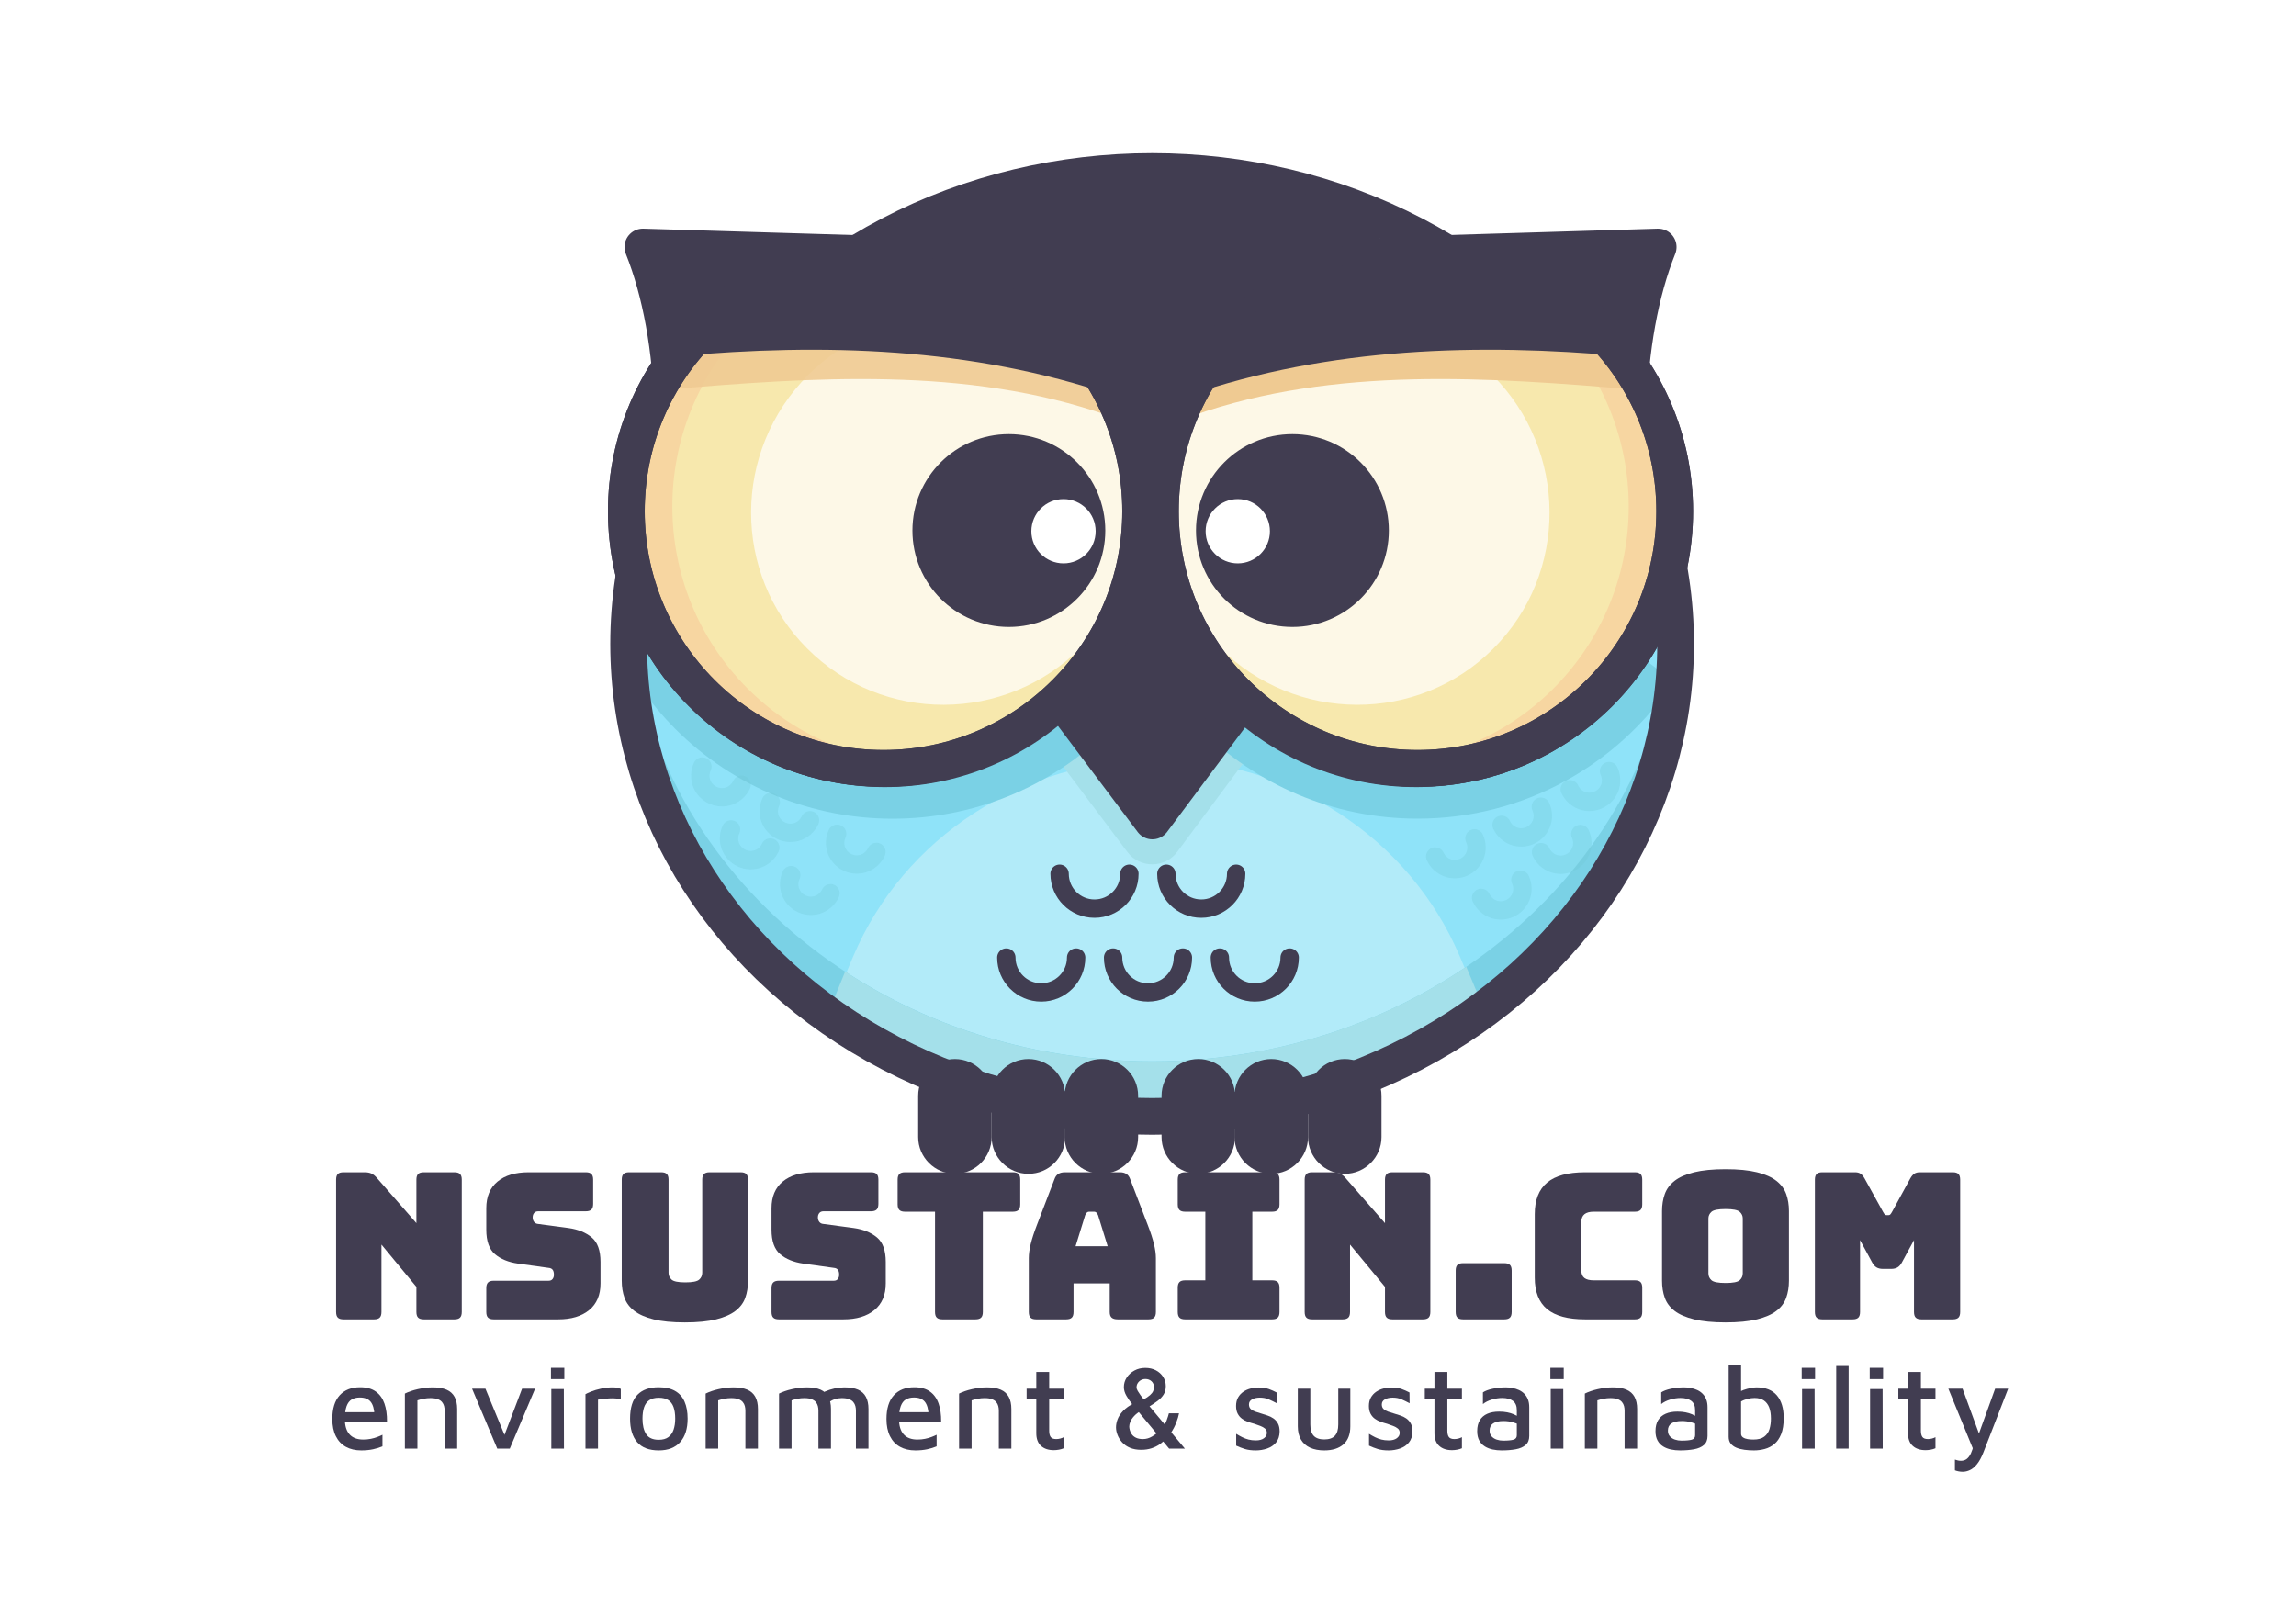 <?xml version="1.0" encoding="utf-8"?>
<svg viewBox="0 0 1000 700" style="enable-background:new 0 0 1000 1000;" xmlns="http://www.w3.org/2000/svg">
  <defs>
    <style type="text/css">
	.st0{opacity:0.7;fill:#FFFFFF;}
	.st1{fill:#413D51;}
	.st2{fill:#8FE3F9;}
	.st3{fill:#B2EBF9;}
	.st4{fill:#A4E0EA;}
	.st5{fill:#7AD1E5;}
	.st6{fill:none;stroke:#413D51;stroke-width:16;stroke-linecap:round;stroke-linejoin:round;stroke-miterlimit:10;}
	.st7{fill:#F7E8AD;}
	.st8{fill:#F7D6A1;}
	.st9{fill:#EFCA92;}
	.st10{fill:#FFFFFF;}
	.st11{opacity:0.89;fill:#EFCA92;}
	.st12{fill:none;stroke:#413D51;stroke-width:8;stroke-linecap:round;stroke-linejoin:round;stroke-miterlimit:10;}
	.st13{opacity:0.31;fill:none;stroke:#72C8D6;stroke-width:8;stroke-linecap:round;stroke-linejoin:round;stroke-miterlimit:10;}
</style>
  </defs>
  <rect class="st0" width="1000" height="700" style="opacity: 1;"/>
  <g transform="matrix(1, 0, 0, 1, 0, -207)">
    <ellipse id="XMLID_2_" class="st2" cx="501.8" cy="487.5" rx="228" ry="205.8"/>
    <ellipse id="XMLID_188_" class="st2" cx="501.8" cy="487.5" rx="228" ry="205.8"/>
    <path id="XMLID_193_" class="st3" d="M507.8,689.3c52.1,0,100.1-15.3,138.5-41l-10.5-24.7c-22-51.9-74.2-85.8-132.1-85.8l0,0 c-57.9,0-110.1,33.9-132.1,85.8l-8.6,20.4C402.3,672.3,452.8,689.3,507.8,689.3z"/>
    <path id="XMLID_189_" class="st4" d="M501.7,470.3l-43.6,64l32.9,43.8c5.4,7.2,16.3,7.2,21.7,0l32.6-43.8L501.7,470.3z"/>
    <path id="XMLID_192_" class="st5" d="M501.8,669.3c-121.5,0-220.7-85.7-227.6-193.8c-0.3,4-0.4,8-0.4,12 c0,113.6,102.1,205.8,228,205.8s228-92.1,228-205.8c0-4-0.1-8-0.4-12C722.5,583.6,623.2,669.3,501.8,669.3z"/>
    <path id="XMLID_76_" class="st4" d="M638.6,628.1c-38.1,25.8-85.5,41.2-136.8,41.2c-50,0-96.2-14.5-133.7-39.1l-5,12.3 c39.4,29.2,89.8,46.8,144.8,46.8c49.7,0,95.7-14.4,133.2-38.8c1.8-1.2,3.5-2.5,5.3-3.8L638.6,628.1z"/>
    <path id="XMLID_186_" class="st5" d="M268.2,488.2c6.4,13.1,15,25.3,25.8,36.2c52.3,52.3,137.2,52.3,189.5,0 c43.8-43.8,50.9-110.3,21.5-161.5"/>
    <path id="XMLID_185_" class="st5" d="M729,503.8c-24,36.1-65,59.8-111.6,59.8c-74,0-134-60-134-134c0-33,11.9-63.2,31.7-86.6"/>
    <ellipse id="XMLID_75_" class="st6" cx="501.8" cy="487.5" rx="228" ry="205.8"/>
    <polygon id="XMLID_74_" class="st1" points="501.7,442.3 458.1,506.3 501.9,564.6 545.4,506.3 &#9;"/>
    <polygon id="XMLID_73_" class="st6" points="501.7,442.3 458.1,506.3 501.9,564.6 545.4,506.3 &#9;"/>
    <path id="XMLID_72_" class="st1" d="M600.7,303.9c-30-14-64.1-21.9-100-21.9s-70,7.9-100,21.9v140.1h200V303.9z"/>
    <g id="XMLID_58_">
      <path id="XMLID_71_" class="st1" d="M613.5,317.9l108.7-3.3c-15.7,39.3-17.8,98.4-4.1,163c-17.4,36.8-54.4,62.9-97.9,64.2l0,0 c-61.8,1.9-113.5-46.7-115.3-108.6l0,0C503,371.4,551.6,319.8,613.5,317.9z"/>
      <path id="XMLID_70_" class="st6" d="M613.5,317.9l108.7-3.3c-15.7,39.3-17.8,98.4-4.1,163c-17.4,36.8-54.4,62.9-97.9,64.2l0,0 c-61.8,1.9-113.5-46.7-115.3-108.6l0,0C503,371.4,551.6,319.8,613.5,317.9z"/>
      <circle id="XMLID_69_" class="st7" cx="617.4" cy="429.7" r="112"/>
      <circle id="XMLID_5_" class="st7" cx="617.4" cy="429.7" r="112"/>
      <path id="XMLID_86_" class="st8" d="M696.6,350.5c-21.5-21.5-49.7-32.4-77.9-32.8c21.2,4.1,41.5,14.3,57.9,30.8 c43.7,43.7,43.7,114.6,0,158.4c-22.2,22.2-51.4,33.1-80.4,32.8c35.3,6.8,73.1-3.5,100.4-30.8C740.3,465.1,740.3,394.2,696.6,350.5 z"/>
      <ellipse id="XMLID_3_" transform="matrix(0.707 -0.707 0.707 0.707 -130.825 543.544)" class="st0" cx="590.7" cy="429.7" rx="84" ry="84.6"/>
      <path id="XMLID_12_" class="st9" d="M711.4,376.6c-3.1-4-9.1-15-12.8-18.7c-44-43.4-114.9-43-158.3,1.1 c-8.6,8.7-15.5,18.5-20.6,29C581.4,366.3,649,371.5,711.4,376.6z"/>
      <circle id="XMLID_68_" class="st6" cx="617.4" cy="429.7" r="112"/>
      <circle id="XMLID_67_" class="st6" cx="617.4" cy="429.7" r="112"/>
      <path id="XMLID_66_" class="st1" d="M706.7,362.1c-3.1-4-6.4-7.9-10.1-11.6c-43.7-43.7-114.6-43.7-158.4,0 c-8.7,8.7-15.6,18.4-20.8,28.8C579.4,358.1,644.3,356.5,706.7,362.1z"/>
      <circle id="XMLID_57_" class="st1" cx="562.9" cy="438.1" r="42"/>
      <circle id="XMLID_56_" class="st10" cx="539.1" cy="438.4" r="14"/>
    </g>
    <g id="XMLID_26_">
      <path id="XMLID_89_" class="st1" d="M388.8,317.9L280,314.6c15.7,39.3,17.8,98.4,4.1,163c17.4,36.8,54.4,62.9,97.9,64.2l0,0 c61.8,1.9,113.5-46.7,115.3-108.6l0,0C499.2,371.4,450.6,319.8,388.8,317.9z"/>
      <path id="XMLID_88_" class="st6" d="M388.8,317.9L280,314.6c15.7,39.3,17.8,98.4,4.1,163c17.4,36.8,54.4,62.9,97.9,64.2l0,0 c61.8,1.9,113.5-46.7,115.3-108.6l0,0C499.2,371.4,450.6,319.8,388.8,317.9z"/>
      <circle id="XMLID_87_" class="st7" cx="384.8" cy="429.7" r="112"/>
      <circle id="XMLID_84_" class="st7" cx="384.8" cy="429.7" r="112"/>
      <path id="XMLID_65_" class="st8" d="M305.6,350.5c21.5-21.5,49.7-32.4,77.9-32.8c-21.2,4.1-41.5,14.3-57.9,30.8 c-43.7,43.7-43.7,114.6,0,158.4c22.2,22.2,51.4,33.1,80.4,32.8c-35.3,6.8-73.1-3.5-100.4-30.8 C261.9,465.1,261.9,394.2,305.6,350.5z"/>
      <ellipse id="XMLID_64_" transform="matrix(0.707 -0.707 0.707 0.707 -183.302 416.852)" class="st0" cx="411.5" cy="429.7" rx="84.6" ry="84"/>
      <path id="XMLID_63_" class="st11" d="M290.9,376.6c3.1-4,9.1-15,12.8-18.7c44-43.4,114.9-43,158.3,1.1c8.6,8.7,15.5,18.5,20.6,29 C420.8,366.3,353.2,371.5,290.9,376.6z"/>
      <circle id="XMLID_62_" class="st6" cx="384.8" cy="429.7" r="112"/>
      <circle id="XMLID_61_" class="st6" cx="384.8" cy="429.7" r="112"/>
      <path id="XMLID_60_" class="st1" d="M295.6,362.1c3.1-4,6.4-7.9,10.1-11.6c43.7-43.7,114.6-43.7,158.4,0 c8.7,8.7,15.6,18.4,20.8,28.8C422.9,358.1,357.9,356.5,295.6,362.1z"/>
      <circle id="XMLID_59_" class="st1" cx="439.4" cy="438.1" r="42"/>
      <circle id="XMLID_37_" class="st10" cx="463.2" cy="438.4" r="14"/>
    </g>
    <path id="XMLID_19_" class="st1" d="M447.9,718.3L447.9,718.3c-8.8,0-16-7.2-16-16v-18c0-8.8,7.2-16,16-16h0c8.8,0,16,7.2,16,16v18 C463.9,711.1,456.8,718.3,447.9,718.3z"/>
    <path id="XMLID_17_" class="st1" d="M415.9,718.3L415.9,718.3c-8.8,0-16-7.2-16-16v-18c0-8.8,7.2-16,16-16h0c8.8,0,16,7.2,16,16v18 C431.9,711.1,424.8,718.3,415.9,718.3z"/>
    <path id="XMLID_16_" class="st1" d="M479.7,718.3L479.7,718.3c-8.8,0-16-7.2-16-16v-18c0-8.8,7.2-16,16-16h0c8.8,0,16,7.2,16,16v18 C495.7,711.1,488.5,718.3,479.7,718.3z"/>
    <path id="XMLID_15_" class="st1" d="M521.9,718.3L521.9,718.3c-8.8,0-16-7.2-16-16v-18c0-8.8,7.2-16,16-16h0c8.8,0,16,7.2,16,16v18 C537.9,711.1,530.7,718.3,521.9,718.3z"/>
    <path id="XMLID_14_" class="st1" d="M553.7,718.3L553.7,718.3c-8.8,0-16-7.2-16-16v-18c0-8.8,7.2-16,16-16h0c8.8,0,16,7.2,16,16v18 C569.7,711.1,562.5,718.3,553.7,718.3z"/>
    <path id="XMLID_13_" class="st1" d="M585.7,718.3L585.7,718.3c-8.8,0-16-7.2-16-16v-18c0-8.8,7.2-16,16-16h0c8.8,0,16,7.2,16,16v18 C601.7,711.1,594.5,718.3,585.7,718.3z"/>
    <path id="XMLID_11_" class="st12" d="M491.9,587.6c0,8.4-6.8,15.2-15.2,15.2c-8.4,0-15.2-6.8-15.2-15.2"/>
    <path id="XMLID_9_" class="st12" d="M538.4,587.6c0,8.4-6.8,15.2-15.2,15.2c-8.4,0-15.2-6.8-15.2-15.2"/>
    <path id="XMLID_10_" class="st13" d="M323,548.8c-2.2,4.7-7.7,6.8-12.5,4.6s-6.8-7.7-4.6-12.5"/>
    <path id="XMLID_1_" class="st13" d="M352.8,564.3c-2.2,4.7-7.7,6.8-12.5,4.6c-4.7-2.2-6.8-7.7-4.6-12.5"/>
    <path id="XMLID_78_" class="st13" d="M335.5,576.2c-2.2,4.7-7.7,6.8-12.5,4.6c-4.7-2.2-6.8-7.7-4.6-12.5"/>
    <path id="XMLID_77_" class="st13" d="M361.7,596.1c-2.2,4.7-7.7,6.8-12.5,4.6c-4.7-2.2-6.8-7.7-4.6-12.5"/>
    <path id="XMLID_79_" class="st13" d="M381.7,578.1c-2.2,4.7-7.7,6.8-12.5,4.6c-4.7-2.2-6.8-7.7-4.6-12.5"/>
    <path id="XMLID_85_" class="st13" d="M683.7,550.8c2.2,4.7,7.7,6.8,12.5,4.6s6.8-7.7,4.6-12.5"/>
    <path id="XMLID_83_" class="st13" d="M654,566.3c2.2,4.7,7.7,6.8,12.5,4.6c4.7-2.2,6.8-7.7,4.6-12.5"/>
    <path id="XMLID_82_" class="st13" d="M671.2,578.2c2.2,4.7,7.7,6.8,12.5,4.6c4.7-2.2,6.8-7.7,4.6-12.5"/>
    <path id="XMLID_81_" class="st13" d="M645.1,598.1c2.2,4.7,7.7,6.8,12.5,4.6c4.7-2.2,6.8-7.7,4.6-12.5"/>
    <path id="XMLID_80_" class="st13" d="M625.1,580.1c2.2,4.7,7.7,6.8,12.5,4.6c4.7-2.2,6.8-7.7,4.6-12.5"/>
    <path id="XMLID_8_" class="st12" d="M468.7,624.1c0,8.4-6.8,15.2-15.2,15.2c-8.4,0-15.2-6.8-15.2-15.2"/>
    <path id="XMLID_7_" class="st12" d="M515.2,624.1c0,8.4-6.8,15.2-15.2,15.2s-15.2-6.8-15.2-15.2"/>
    <path id="XMLID_6_" class="st12" d="M561.7,624.1c0,8.4-6.8,15.2-15.2,15.2c-8.4,0-15.2-6.8-15.2-15.2"/>
  </g>
  <path d="M 162.934 574.709 L 149.584 574.709 Q 147.893 574.709 147.136 573.952 Q 146.38 573.196 146.38 571.505 L 146.38 513.833 Q 146.38 512.142 147.136 511.385 Q 147.893 510.629 149.584 510.629 L 158.84 510.629 Q 160.531 510.629 161.732 511.163 Q 162.934 511.697 164.091 513.032 L 181.357 532.79 L 181.357 513.833 Q 181.357 512.142 182.113 511.385 Q 182.87 510.629 184.561 510.629 L 197.911 510.629 Q 199.602 510.629 200.358 511.385 Q 201.115 512.142 201.115 513.833 L 201.115 571.505 Q 201.115 573.196 200.358 573.952 Q 199.602 574.709 197.911 574.709 L 184.561 574.709 Q 182.87 574.709 182.113 573.952 Q 181.357 573.196 181.357 571.505 L 181.357 560.558 L 166.138 542.135 L 166.138 571.505 Q 166.138 573.196 165.381 573.952 Q 164.625 574.709 162.934 574.709 Z" style="fill: rgb(65, 61, 81); white-space: pre;"/>
  <path d="M 243.122 574.709 L 214.998 574.709 Q 213.307 574.709 212.55 573.952 Q 211.794 573.196 211.794 571.505 L 211.794 561.092 Q 211.794 559.401 212.55 558.644 Q 213.307 557.888 214.998 557.888 L 238.939 557.888 Q 240.096 557.888 240.674 557.131 Q 241.253 556.375 241.253 555.307 Q 241.253 553.794 240.674 553.082 Q 240.096 552.37 238.939 552.281 L 225.589 550.412 Q 219.359 549.522 215.576 546.318 Q 211.794 543.114 211.794 535.638 L 211.794 526.293 Q 211.794 518.728 216.689 514.678 Q 221.584 510.629 230.217 510.629 L 255.137 510.629 Q 256.828 510.629 257.584 511.385 Q 258.341 512.142 258.341 513.833 L 258.341 524.424 Q 258.341 526.115 257.584 526.871 Q 256.828 527.628 255.137 527.628 L 234.4 527.628 Q 233.243 527.628 232.62 528.384 Q 231.997 529.141 231.997 530.298 Q 231.997 531.455 232.62 532.256 Q 233.243 533.057 234.4 533.146 L 247.661 534.926 Q 253.891 535.816 257.718 539.02 Q 261.545 542.224 261.545 549.7 L 261.545 559.045 Q 261.545 566.61 256.605 570.659 Q 251.666 574.709 243.122 574.709 Z" style="fill: rgb(65, 61, 81); white-space: pre;"/>
  <path d="M 325.796 557.888 Q 325.796 561.982 324.595 565.319 Q 323.393 568.657 320.323 571.015 Q 317.252 573.374 311.912 574.709 Q 306.572 576.044 298.295 576.044 Q 290.018 576.044 284.678 574.709 Q 279.338 573.374 276.268 571.015 Q 273.197 568.657 271.996 565.319 Q 270.794 561.982 270.794 557.888 L 270.794 513.833 Q 270.794 512.142 271.551 511.385 Q 272.307 510.629 273.998 510.629 L 287.971 510.629 Q 289.662 510.629 290.419 511.385 Q 291.175 512.142 291.175 513.833 L 291.175 554.417 Q 291.175 556.197 292.51 557.398 Q 293.845 558.6 298.473 558.6 Q 303.19 558.6 304.525 557.398 Q 305.86 556.197 305.86 554.417 L 305.86 513.833 Q 305.86 512.142 306.617 511.385 Q 307.373 510.629 309.064 510.629 L 322.592 510.629 Q 324.283 510.629 325.04 511.385 Q 325.796 512.142 325.796 513.833 Z" style="fill: rgb(65, 61, 81); white-space: pre;"/>
  <path d="M 367.356 574.709 L 339.232 574.709 Q 337.541 574.709 336.785 573.952 Q 336.028 573.196 336.028 571.505 L 336.028 561.092 Q 336.028 559.401 336.785 558.644 Q 337.541 557.888 339.232 557.888 L 363.173 557.888 Q 364.33 557.888 364.909 557.131 Q 365.487 556.375 365.487 555.307 Q 365.487 553.794 364.909 553.082 Q 364.33 552.37 363.173 552.281 L 349.823 550.412 Q 343.593 549.522 339.811 546.318 Q 336.028 543.114 336.028 535.638 L 336.028 526.293 Q 336.028 518.728 340.923 514.678 Q 345.818 510.629 354.451 510.629 L 379.371 510.629 Q 381.062 510.629 381.819 511.385 Q 382.575 512.142 382.575 513.833 L 382.575 524.424 Q 382.575 526.115 381.819 526.871 Q 381.062 527.628 379.371 527.628 L 358.634 527.628 Q 357.477 527.628 356.854 528.384 Q 356.231 529.141 356.231 530.298 Q 356.231 531.455 356.854 532.256 Q 357.477 533.057 358.634 533.146 L 371.895 534.926 Q 378.125 535.816 381.952 539.02 Q 385.779 542.224 385.779 549.7 L 385.779 559.045 Q 385.779 566.61 380.84 570.659 Q 375.9 574.709 367.356 574.709 Z" style="fill: rgb(65, 61, 81); white-space: pre;"/>
  <path d="M 424.859 574.709 L 410.441 574.709 Q 408.75 574.709 407.993 573.952 Q 407.237 573.196 407.237 571.505 L 407.237 527.806 L 394.154 527.806 Q 392.463 527.806 391.706 527.049 Q 390.95 526.293 390.95 524.602 L 390.95 513.833 Q 390.95 512.142 391.706 511.385 Q 392.463 510.629 394.154 510.629 L 441.146 510.629 Q 442.837 510.629 443.593 511.385 Q 444.35 512.142 444.35 513.833 L 444.35 524.602 Q 444.35 526.293 443.593 527.049 Q 442.837 527.806 441.146 527.806 L 428.063 527.806 L 428.063 571.505 Q 428.063 573.196 427.306 573.952 Q 426.55 574.709 424.859 574.709 Z" style="fill: rgb(65, 61, 81); white-space: pre;"/>
  <path d="M 472.64 529.319 L 468.457 542.847 L 482.43 542.847 L 478.247 529.319 Q 477.891 528.518 477.491 528.162 Q 477.09 527.806 476.556 527.806 L 474.331 527.806 Q 473.797 527.806 473.397 528.162 Q 472.996 528.518 472.64 529.319 Z M 467.567 571.505 Q 467.567 573.196 466.811 573.952 Q 466.054 574.709 464.363 574.709 L 451.28 574.709 Q 449.589 574.709 448.833 573.952 Q 448.076 573.196 448.076 571.505 L 448.076 548.009 Q 448.076 545.339 448.922 541.868 Q 449.767 538.397 451.547 533.769 L 459.29 513.566 Q 459.824 512.053 460.937 511.341 Q 462.049 510.629 463.829 510.629 L 487.77 510.629 Q 489.461 510.629 490.574 511.341 Q 491.686 512.053 492.22 513.566 L 499.963 533.769 Q 501.743 538.397 502.589 541.868 Q 503.434 545.339 503.434 548.009 L 503.434 571.505 Q 503.434 573.196 502.678 573.952 Q 501.921 574.709 500.23 574.709 L 486.791 574.709 Q 485.011 574.709 484.166 573.952 Q 483.32 573.196 483.32 571.505 L 483.32 559.045 L 467.567 559.045 Z" style="fill: rgb(65, 61, 81); white-space: pre;"/>
  <path d="M 516.16 574.709 Q 514.469 574.709 513.713 573.952 Q 512.956 573.196 512.956 571.505 L 512.956 560.914 Q 512.956 559.223 513.713 558.466 Q 514.469 557.71 516.16 557.71 L 524.971 557.71 L 524.971 527.806 L 516.16 527.806 Q 514.469 527.806 513.713 527.049 Q 512.956 526.293 512.956 524.602 L 512.956 513.833 Q 512.956 512.142 513.713 511.385 Q 514.469 510.629 516.16 510.629 L 554.074 510.629 Q 555.765 510.629 556.522 511.385 Q 557.278 512.142 557.278 513.833 L 557.278 524.602 Q 557.278 526.293 556.522 527.049 Q 555.765 527.806 554.074 527.806 L 545.441 527.806 L 545.441 557.71 L 554.074 557.71 Q 555.765 557.71 556.522 558.466 Q 557.278 559.223 557.278 560.914 L 557.278 571.505 Q 557.278 573.196 556.522 573.952 Q 555.765 574.709 554.074 574.709 Z" style="fill: rgb(65, 61, 81); white-space: pre;"/>
  <path d="M 584.793 574.709 L 571.443 574.709 Q 569.752 574.709 568.996 573.952 Q 568.239 573.196 568.239 571.505 L 568.239 513.833 Q 568.239 512.142 568.996 511.385 Q 569.752 510.629 571.443 510.629 L 580.699 510.629 Q 582.39 510.629 583.592 511.163 Q 584.793 511.697 585.95 513.032 L 603.216 532.79 L 603.216 513.833 Q 603.216 512.142 603.973 511.385 Q 604.729 510.629 606.42 510.629 L 619.77 510.629 Q 621.461 510.629 622.218 511.385 Q 622.974 512.142 622.974 513.833 L 622.974 571.505 Q 622.974 573.196 622.218 573.952 Q 621.461 574.709 619.77 574.709 L 606.42 574.709 Q 604.729 574.709 603.973 573.952 Q 603.216 573.196 603.216 571.505 L 603.216 560.558 L 587.997 542.135 L 587.997 571.505 Q 587.997 573.196 587.241 573.952 Q 586.484 574.709 584.793 574.709 Z" style="fill: rgb(65, 61, 81); white-space: pre;"/>
  <path d="M 655.191 574.709 L 637.213 574.709 Q 635.522 574.709 634.766 573.952 Q 634.009 573.196 634.009 571.505 L 634.009 553.438 Q 634.009 551.747 634.766 550.99 Q 635.522 550.234 637.213 550.234 L 655.191 550.234 Q 656.882 550.234 657.639 550.99 Q 658.395 551.747 658.395 553.438 L 658.395 571.505 Q 658.395 573.196 657.639 573.952 Q 656.882 574.709 655.191 574.709 Z" style="fill: rgb(65, 61, 81); white-space: pre;"/>
  <path d="M 712.058 574.709 L 690.342 574.709 Q 679.217 574.709 673.832 570.259 Q 668.448 565.809 668.448 556.553 L 668.448 528.874 Q 668.448 519.618 673.832 515.123 Q 679.217 510.629 690.342 510.629 L 712.058 510.629 Q 713.749 510.629 714.505 511.385 Q 715.262 512.142 715.262 513.833 L 715.262 524.602 Q 715.262 526.293 714.505 527.049 Q 713.749 527.806 712.058 527.806 L 694.169 527.806 Q 691.41 527.806 690.075 528.918 Q 688.74 530.031 688.74 532.256 L 688.74 553.438 Q 688.74 555.663 690.075 556.686 Q 691.41 557.71 694.169 557.71 L 712.058 557.71 Q 713.749 557.71 714.505 558.466 Q 715.262 559.223 715.262 560.914 L 715.262 571.505 Q 715.262 573.196 714.505 573.952 Q 713.749 574.709 712.058 574.709 Z" style="fill: rgb(65, 61, 81); white-space: pre;"/>
  <path d="M 779.154 557.888 Q 779.154 561.982 777.953 565.319 Q 776.751 568.657 773.681 571.015 Q 770.61 573.374 765.226 574.709 Q 759.841 576.044 751.564 576.044 Q 743.287 576.044 737.858 574.709 Q 732.429 573.374 729.359 571.015 Q 726.288 568.657 725.087 565.319 Q 723.885 561.982 723.885 557.888 L 723.885 527.539 Q 723.885 523.445 725.087 520.107 Q 726.288 516.77 729.359 514.367 Q 732.429 511.964 737.858 510.629 Q 743.287 509.294 751.564 509.294 Q 759.841 509.294 765.226 510.629 Q 770.61 511.964 773.681 514.367 Q 776.751 516.77 777.953 520.107 Q 779.154 523.445 779.154 527.539 Z M 744.088 554.684 Q 744.088 556.464 745.423 557.665 Q 746.758 558.867 751.564 558.867 Q 756.37 558.867 757.705 557.665 Q 759.04 556.464 759.04 554.684 L 759.04 530.743 Q 759.04 529.052 757.705 527.85 Q 756.37 526.649 751.564 526.649 Q 746.758 526.649 745.423 527.85 Q 744.088 529.052 744.088 530.743 Z" style="fill: rgb(65, 61, 81); white-space: pre;"/>
  <path d="M 806.923 574.709 L 793.662 574.709 Q 791.971 574.709 791.215 573.952 Q 790.458 573.196 790.458 571.505 L 790.458 513.833 Q 790.458 512.142 791.215 511.385 Q 791.971 510.629 793.662 510.629 L 807.991 510.629 Q 809.415 510.629 810.35 511.252 Q 811.284 511.875 812.085 513.299 L 820.095 527.806 Q 820.54 528.607 820.852 528.963 Q 821.163 529.319 821.697 529.319 L 822.498 529.319 Q 823.032 529.319 823.344 528.963 Q 823.655 528.607 824.1 527.806 L 832.021 513.299 Q 832.822 511.875 833.757 511.252 Q 834.691 510.629 836.115 510.629 L 850.533 510.629 Q 852.224 510.629 852.981 511.385 Q 853.737 512.142 853.737 513.833 L 853.737 571.505 Q 853.737 573.196 852.981 573.952 Q 852.224 574.709 850.533 574.709 L 836.827 574.709 Q 835.136 574.709 834.38 573.952 Q 833.623 573.196 833.623 571.505 L 833.623 540.177 L 828.372 549.878 Q 827.571 551.391 826.459 552.058 Q 825.346 552.726 823.655 552.726 L 820.095 552.726 Q 818.404 552.726 817.292 552.058 Q 816.179 551.391 815.378 549.878 L 810.127 540.177 L 810.127 571.505 Q 810.127 573.196 809.371 573.952 Q 808.614 574.709 806.923 574.709 Z" style="fill: rgb(65, 61, 81); white-space: pre;"/>
  <path d="M 157.319 631.788 Q 153.471 631.788 150.637 630.228 Q 147.803 628.668 146.269 625.6 Q 144.735 622.532 144.735 618.112 Q 144.735 611.3 147.933 607.79 Q 151.131 604.28 156.851 604.28 Q 161.063 604.28 163.663 606.152 Q 166.263 608.024 167.433 611.378 Q 168.603 614.732 168.551 619.204 L 148.011 619.204 L 147.855 615.148 L 164.391 615.148 L 163.091 616.448 Q 162.935 612.444 161.427 610.598 Q 159.919 608.752 156.695 608.752 Q 154.615 608.752 153.159 609.61 Q 151.703 610.468 150.949 612.522 Q 150.195 614.576 150.195 618.164 Q 150.195 622.532 152.223 624.794 Q 154.251 627.056 158.203 627.056 Q 159.971 627.056 161.505 626.744 Q 163.039 626.432 164.339 625.938 Q 165.639 625.444 166.575 624.976 L 166.575 630.02 Q 164.755 630.8 162.467 631.294 Q 160.179 631.788 157.319 631.788 Z" style="fill: rgb(65, 61, 81); white-space: pre;"/>
  <path d="M 176.337 607.036 Q 177.481 606.464 178.911 605.97 Q 180.341 605.476 181.953 605.112 Q 183.565 604.748 185.229 604.54 Q 186.893 604.332 188.453 604.332 Q 192.145 604.332 194.485 605.346 Q 196.825 606.36 197.969 608.466 Q 199.113 610.572 199.113 613.744 L 199.113 631.008 L 193.653 631.008 L 193.653 614.472 Q 193.653 613.484 193.419 612.522 Q 193.185 611.56 192.535 610.754 Q 191.885 609.948 190.663 609.48 Q 189.441 609.012 187.465 609.012 Q 186.061 609.012 184.579 609.272 Q 183.097 609.532 181.797 610 L 181.797 631.008 L 176.337 631.008 Z" style="fill: rgb(65, 61, 81); white-space: pre;"/>
  <path d="M 216.573 631.008 L 205.601 604.904 L 211.425 604.904 L 220.369 626.588 L 219.069 626.744 L 227.389 604.904 L 233.057 604.904 L 222.033 631.008 Z" style="fill: rgb(65, 61, 81); white-space: pre;"/>
  <path d="M 240.118 631.008 L 240.118 605.06 L 245.578 605.06 L 245.63 631.008 Z M 239.962 600.744 L 239.962 595.804 L 245.786 595.804 L 245.786 600.744 Z" style="fill: rgb(65, 61, 81); white-space: pre;"/>
  <path d="M 254.993 631.008 L 254.993 607.296 Q 255.669 606.88 257.489 606.152 Q 259.309 605.424 261.805 604.878 Q 264.301 604.332 266.849 604.332 Q 268.149 604.332 268.981 604.54 Q 269.813 604.748 270.385 605.008 L 270.385 609.376 Q 269.189 609.22 267.889 609.142 Q 266.589 609.064 265.289 609.142 Q 263.989 609.22 262.741 609.376 Q 261.493 609.532 260.453 609.688 L 260.453 631.008 Z" style="fill: rgb(65, 61, 81); white-space: pre;"/>
  <path d="M 286.955 631.788 Q 280.611 631.788 277.517 628.2 Q 274.423 624.612 274.423 617.956 Q 274.423 610.884 277.621 607.582 Q 280.819 604.28 286.851 604.28 Q 291.167 604.28 293.975 605.866 Q 296.783 607.452 298.135 610.52 Q 299.487 613.588 299.487 617.956 Q 299.487 624.56 296.237 628.174 Q 292.987 631.788 286.955 631.788 Z M 286.903 627.16 Q 289.555 627.16 291.115 625.99 Q 292.675 624.82 293.377 622.74 Q 294.079 620.66 294.079 617.956 Q 294.079 614.94 293.351 612.912 Q 292.623 610.884 291.063 609.87 Q 289.503 608.856 286.903 608.856 Q 284.303 608.856 282.743 609.948 Q 281.183 611.04 280.507 613.068 Q 279.831 615.096 279.831 617.956 Q 279.831 622.272 281.443 624.716 Q 283.055 627.16 286.903 627.16 Z" style="fill: rgb(65, 61, 81); white-space: pre;"/>
  <path d="M 307.337 607.036 Q 308.481 606.464 309.911 605.97 Q 311.341 605.476 312.953 605.112 Q 314.565 604.748 316.229 604.54 Q 317.893 604.332 319.453 604.332 Q 323.145 604.332 325.485 605.346 Q 327.825 606.36 328.969 608.466 Q 330.113 610.572 330.113 613.744 L 330.113 631.008 L 324.653 631.008 L 324.653 614.472 Q 324.653 613.484 324.419 612.522 Q 324.185 611.56 323.535 610.754 Q 322.885 609.948 321.663 609.48 Q 320.441 609.012 318.465 609.012 Q 317.061 609.012 315.579 609.272 Q 314.097 609.532 312.797 610 L 312.797 631.008 L 307.337 631.008 Z" style="fill: rgb(65, 61, 81); white-space: pre;"/>
  <path d="M 361.926 613.744 L 361.926 631.008 L 356.466 631.008 L 356.466 614.472 Q 356.466 613.484 356.232 612.522 Q 355.998 611.56 355.348 610.754 Q 354.698 609.948 353.476 609.48 Q 352.254 609.012 350.278 609.012 Q 348.874 609.012 347.47 609.272 Q 346.066 609.532 344.766 610 L 344.766 631.008 L 339.306 631.008 L 339.306 607.036 Q 340.45 606.464 341.88 605.97 Q 343.31 605.476 344.922 605.112 Q 346.534 604.748 348.198 604.54 Q 349.862 604.332 351.422 604.332 Q 355.114 604.332 357.402 605.346 Q 359.69 606.36 360.808 608.466 Q 361.926 610.572 361.926 613.744 Z M 355.686 608.388 Q 357.35 607.036 359.352 606.152 Q 361.354 605.268 363.512 604.8 Q 365.67 604.332 367.75 604.332 Q 371.442 604.332 373.73 605.346 Q 376.018 606.36 377.136 608.466 Q 378.254 610.572 378.254 613.744 L 378.254 631.008 L 372.794 631.008 L 372.794 614.472 Q 372.794 613.484 372.56 612.522 Q 372.326 611.56 371.676 610.754 Q 371.026 609.948 369.804 609.48 Q 368.582 609.012 366.606 609.012 Q 365.202 609.012 363.798 609.428 Q 362.394 609.844 361.094 610.728 Z" style="fill: rgb(65, 61, 81); white-space: pre;"/>
  <path d="M 398.678 631.788 Q 394.83 631.788 391.996 630.228 Q 389.162 628.668 387.628 625.6 Q 386.094 622.532 386.094 618.112 Q 386.094 611.3 389.292 607.79 Q 392.49 604.28 398.21 604.28 Q 402.422 604.28 405.022 606.152 Q 407.622 608.024 408.792 611.378 Q 409.962 614.732 409.91 619.204 L 389.37 619.204 L 389.214 615.148 L 405.75 615.148 L 404.45 616.448 Q 404.294 612.444 402.786 610.598 Q 401.278 608.752 398.054 608.752 Q 395.974 608.752 394.518 609.61 Q 393.062 610.468 392.308 612.522 Q 391.554 614.576 391.554 618.164 Q 391.554 622.532 393.582 624.794 Q 395.61 627.056 399.562 627.056 Q 401.33 627.056 402.864 626.744 Q 404.398 626.432 405.698 625.938 Q 406.998 625.444 407.934 624.976 L 407.934 630.02 Q 406.114 630.8 403.826 631.294 Q 401.538 631.788 398.678 631.788 Z" style="fill: rgb(65, 61, 81); white-space: pre;"/>
  <path d="M 417.712 607.036 Q 418.856 606.464 420.286 605.97 Q 421.716 605.476 423.328 605.112 Q 424.94 604.748 426.604 604.54 Q 428.268 604.332 429.828 604.332 Q 433.52 604.332 435.86 605.346 Q 438.2 606.36 439.344 608.466 Q 440.488 610.572 440.488 613.744 L 440.488 631.008 L 435.028 631.008 L 435.028 614.472 Q 435.028 613.484 434.794 612.522 Q 434.56 611.56 433.91 610.754 Q 433.26 609.948 432.038 609.48 Q 430.816 609.012 428.84 609.012 Q 427.436 609.012 425.954 609.272 Q 424.472 609.532 423.172 610 L 423.172 631.008 L 417.712 631.008 Z" style="fill: rgb(65, 61, 81); white-space: pre;"/>
  <path d="M 458.989 631.684 Q 455.453 631.684 453.399 629.812 Q 451.345 627.94 451.345 624.3 L 451.345 609.428 L 447.133 609.428 L 447.133 604.904 L 451.345 604.904 L 451.345 597.624 L 456.961 597.624 L 456.961 604.904 L 463.305 604.904 L 463.305 609.428 L 456.961 609.428 L 456.961 623.208 Q 456.961 625.028 457.611 625.938 Q 458.261 626.848 460.029 626.848 Q 460.913 626.848 461.797 626.614 Q 462.681 626.38 463.305 626.016 L 463.305 630.852 Q 462.369 631.268 461.199 631.476 Q 460.029 631.684 458.989 631.684 Z" style="fill: rgb(65, 61, 81); white-space: pre;"/>
  <path d="M 509.203 631.008 L 492.875 611.352 Q 491.731 609.948 490.613 608.024 Q 489.495 606.1 489.495 604.228 Q 489.495 601.94 490.743 600.042 Q 491.991 598.144 494.097 597 Q 496.203 595.856 498.803 595.856 Q 501.403 595.856 503.405 596.896 Q 505.407 597.936 506.577 599.756 Q 507.747 601.576 507.747 603.812 Q 507.747 605.944 506.785 607.478 Q 505.823 609.012 504.107 610.286 Q 502.391 611.56 500.051 612.964 L 497.763 609.792 Q 499.843 608.648 500.883 607.712 Q 501.923 606.776 502.261 605.918 Q 502.599 605.06 502.599 604.228 Q 502.599 602.668 501.533 601.68 Q 500.467 600.692 498.855 600.692 Q 497.243 600.692 496.125 601.758 Q 495.007 602.824 495.007 604.332 Q 495.007 605.008 495.553 605.944 Q 496.099 606.88 496.801 607.842 Q 497.503 608.804 498.127 609.532 L 516.067 631.008 Z M 497.035 631.528 Q 494.227 631.528 492.147 630.644 Q 490.067 629.76 488.741 628.278 Q 487.415 626.796 486.739 625.08 Q 486.063 623.364 486.063 621.752 Q 486.063 620.036 486.765 618.19 Q 487.467 616.344 489.209 614.524 Q 490.951 612.704 494.019 611.144 L 497.451 614.212 Q 495.215 615.46 493.993 616.786 Q 492.771 618.112 492.303 619.282 Q 491.835 620.452 491.835 621.388 Q 491.835 622.012 492.069 622.922 Q 492.303 623.832 492.927 624.742 Q 493.551 625.652 494.747 626.25 Q 495.943 626.848 497.815 626.848 Q 499.895 626.848 501.767 625.73 Q 503.639 624.612 504.783 623.364 L 507.695 626.848 Q 506.551 628.096 505.017 629.162 Q 503.483 630.228 501.481 630.878 Q 499.479 631.528 497.035 631.528 Z M 507.019 620.92 Q 507.643 619.932 508.059 618.866 Q 508.475 617.8 508.735 616.916 Q 508.995 616.032 509.099 615.616 L 513.519 615.616 Q 513.207 617.384 512.297 619.698 Q 511.387 622.012 510.035 624.144 Z" style="fill: rgb(65, 61, 81); white-space: pre;"/>
  <path d="M 546.986 631.788 Q 544.178 631.788 542.228 631.19 Q 540.278 630.592 538.406 629.708 L 538.406 624.56 Q 539.758 625.392 541.058 626.042 Q 542.358 626.692 543.788 627.056 Q 545.218 627.42 546.986 627.42 Q 549.222 627.42 550.496 626.484 Q 551.77 625.548 551.77 624.144 Q 551.77 622.948 550.964 622.272 Q 550.158 621.596 548.91 621.128 Q 547.662 620.66 546.31 620.192 Q 544.906 619.828 543.502 619.334 Q 542.098 618.84 540.928 617.982 Q 539.758 617.124 539.056 615.772 Q 538.354 614.42 538.354 612.444 Q 538.354 610.26 539.238 608.726 Q 540.122 607.192 541.552 606.23 Q 542.982 605.268 544.724 604.826 Q 546.466 604.384 548.13 604.384 Q 550.886 604.436 552.628 605.06 Q 554.37 605.684 556.034 606.568 L 556.086 611.248 Q 554.214 610.26 552.55 609.532 Q 550.886 608.804 548.702 608.804 Q 546.674 608.804 545.322 609.558 Q 543.97 610.312 543.97 611.768 Q 543.97 613.016 544.724 613.744 Q 545.478 614.472 546.7 614.888 Q 547.922 615.304 549.326 615.72 Q 550.626 616.136 552.03 616.578 Q 553.434 617.02 554.63 617.852 Q 555.826 618.684 556.58 620.036 Q 557.334 621.388 557.334 623.572 Q 557.282 626.484 555.8 628.304 Q 554.318 630.124 551.926 630.956 Q 549.534 631.788 546.986 631.788 Z" style="fill: rgb(65, 61, 81); white-space: pre;"/>
  <path d="M 576.787 631.788 Q 573.199 631.788 570.625 630.618 Q 568.051 629.448 566.647 627.108 Q 565.243 624.768 565.243 621.284 L 565.243 604.904 L 570.703 604.904 L 570.703 620.504 Q 570.703 623.832 572.185 625.418 Q 573.667 627.004 576.787 627.004 Q 579.907 627.004 581.389 625.418 Q 582.871 623.832 582.871 620.504 L 582.871 604.904 L 588.123 604.904 L 588.123 621.284 Q 588.123 626.484 585.133 629.136 Q 582.143 631.788 576.787 631.788 Z" style="fill: rgb(65, 61, 81); white-space: pre;"/>
  <path d="M 604.846 631.788 Q 602.038 631.788 600.088 631.19 Q 598.138 630.592 596.266 629.708 L 596.266 624.56 Q 597.618 625.392 598.918 626.042 Q 600.218 626.692 601.648 627.056 Q 603.078 627.42 604.846 627.42 Q 607.082 627.42 608.356 626.484 Q 609.63 625.548 609.63 624.144 Q 609.63 622.948 608.824 622.272 Q 608.018 621.596 606.77 621.128 Q 605.522 620.66 604.17 620.192 Q 602.766 619.828 601.362 619.334 Q 599.958 618.84 598.788 617.982 Q 597.618 617.124 596.916 615.772 Q 596.214 614.42 596.214 612.444 Q 596.214 610.26 597.098 608.726 Q 597.982 607.192 599.412 606.23 Q 600.842 605.268 602.584 604.826 Q 604.326 604.384 605.99 604.384 Q 608.746 604.436 610.488 605.06 Q 612.23 605.684 613.894 606.568 L 613.946 611.248 Q 612.074 610.26 610.41 609.532 Q 608.746 608.804 606.562 608.804 Q 604.534 608.804 603.182 609.558 Q 601.83 610.312 601.83 611.768 Q 601.83 613.016 602.584 613.744 Q 603.338 614.472 604.56 614.888 Q 605.782 615.304 607.186 615.72 Q 608.486 616.136 609.89 616.578 Q 611.294 617.02 612.49 617.852 Q 613.686 618.684 614.44 620.036 Q 615.194 621.388 615.194 623.572 Q 615.142 626.484 613.66 628.304 Q 612.178 630.124 609.786 630.956 Q 607.394 631.788 604.846 631.788 Z" style="fill: rgb(65, 61, 81); white-space: pre;"/>
  <path d="M 632.411 631.684 Q 628.875 631.684 626.821 629.812 Q 624.767 627.94 624.767 624.3 L 624.767 609.428 L 620.555 609.428 L 620.555 604.904 L 624.767 604.904 L 624.767 597.624 L 630.383 597.624 L 630.383 604.904 L 636.727 604.904 L 636.727 609.428 L 630.383 609.428 L 630.383 623.208 Q 630.383 625.028 631.033 625.938 Q 631.683 626.848 633.451 626.848 Q 634.335 626.848 635.219 626.614 Q 636.103 626.38 636.727 626.016 L 636.727 630.852 Q 635.791 631.268 634.621 631.476 Q 633.451 631.684 632.411 631.684 Z" style="fill: rgb(65, 61, 81); white-space: pre;"/>
  <path d="M 654.035 631.788 Q 652.007 631.788 650.135 631.398 Q 648.263 631.008 646.729 630.072 Q 645.195 629.136 644.285 627.498 Q 643.375 625.86 643.375 623.416 Q 643.375 620.504 644.519 618.632 Q 645.663 616.76 647.795 615.824 Q 649.927 614.888 652.891 614.888 Q 654.867 614.888 656.453 615.2 Q 658.039 615.512 659.313 616.058 Q 660.587 616.604 661.471 617.28 L 662.043 620.868 Q 660.899 620.088 658.975 619.542 Q 657.051 618.996 654.815 618.996 Q 651.851 618.996 650.317 620.036 Q 648.783 621.076 648.783 623.156 Q 648.783 624.716 649.667 625.678 Q 650.551 626.64 651.877 627.082 Q 653.203 627.524 654.659 627.524 Q 657.727 627.524 659.183 627.108 Q 660.639 626.692 660.639 625.184 L 660.639 614.264 Q 660.639 611.508 658.975 610.234 Q 657.311 608.96 654.243 608.96 Q 652.059 608.96 649.719 609.662 Q 647.379 610.364 645.871 611.612 L 645.871 606.516 Q 647.327 605.528 650.109 604.93 Q 652.891 604.332 655.855 604.332 Q 657.311 604.332 658.793 604.618 Q 660.275 604.904 661.575 605.502 Q 662.875 606.1 663.889 607.114 Q 664.903 608.128 665.475 609.584 Q 666.047 611.04 666.047 613.016 L 666.047 625.496 Q 666.047 628.044 664.461 629.422 Q 662.875 630.8 660.171 631.294 Q 657.467 631.788 654.035 631.788 Z" style="fill: rgb(65, 61, 81); white-space: pre;"/>
  <path d="M 675.399 631.008 L 675.399 605.06 L 680.859 605.06 L 680.911 631.008 Z M 675.243 600.744 L 675.243 595.804 L 681.067 595.804 L 681.067 600.744 Z" style="fill: rgb(65, 61, 81); white-space: pre;"/>
  <path d="M 690.259 607.036 Q 691.403 606.464 692.833 605.97 Q 694.263 605.476 695.875 605.112 Q 697.487 604.748 699.151 604.54 Q 700.815 604.332 702.375 604.332 Q 706.067 604.332 708.407 605.346 Q 710.747 606.36 711.891 608.466 Q 713.035 610.572 713.035 613.744 L 713.035 631.008 L 707.575 631.008 L 707.575 614.472 Q 707.575 613.484 707.341 612.522 Q 707.107 611.56 706.457 610.754 Q 705.807 609.948 704.585 609.48 Q 703.363 609.012 701.387 609.012 Q 699.983 609.012 698.501 609.272 Q 697.019 609.532 695.719 610 L 695.719 631.008 L 690.259 631.008 Z" style="fill: rgb(65, 61, 81); white-space: pre;"/>
  <path d="M 731.692 631.788 Q 729.664 631.788 727.792 631.398 Q 725.92 631.008 724.386 630.072 Q 722.852 629.136 721.942 627.498 Q 721.032 625.86 721.032 623.416 Q 721.032 620.504 722.176 618.632 Q 723.32 616.76 725.452 615.824 Q 727.584 614.888 730.548 614.888 Q 732.524 614.888 734.11 615.2 Q 735.696 615.512 736.97 616.058 Q 738.244 616.604 739.128 617.28 L 739.7 620.868 Q 738.556 620.088 736.632 619.542 Q 734.708 618.996 732.472 618.996 Q 729.508 618.996 727.974 620.036 Q 726.44 621.076 726.44 623.156 Q 726.44 624.716 727.324 625.678 Q 728.208 626.64 729.534 627.082 Q 730.86 627.524 732.316 627.524 Q 735.384 627.524 736.84 627.108 Q 738.296 626.692 738.296 625.184 L 738.296 614.264 Q 738.296 611.508 736.632 610.234 Q 734.968 608.96 731.9 608.96 Q 729.716 608.96 727.376 609.662 Q 725.036 610.364 723.528 611.612 L 723.528 606.516 Q 724.984 605.528 727.766 604.93 Q 730.548 604.332 733.512 604.332 Q 734.968 604.332 736.45 604.618 Q 737.932 604.904 739.232 605.502 Q 740.532 606.1 741.546 607.114 Q 742.56 608.128 743.132 609.584 Q 743.704 611.04 743.704 613.016 L 743.704 625.496 Q 743.704 628.044 742.118 629.422 Q 740.532 630.8 737.828 631.294 Q 735.124 631.788 731.692 631.788 Z" style="fill: rgb(65, 61, 81); white-space: pre;"/>
  <path d="M 763.924 631.788 Q 761.792 631.788 759.816 631.528 Q 757.84 631.268 756.28 630.618 Q 754.72 629.968 753.81 628.824 Q 752.9 627.68 752.9 625.86 L 752.9 594.452 L 758.308 594.452 L 758.308 608.544 L 756.904 606.776 Q 757.892 605.996 759.374 605.476 Q 760.856 604.956 762.39 604.644 Q 763.924 604.332 765.016 604.332 Q 770.944 604.332 773.908 607.842 Q 776.872 611.352 776.872 617.696 Q 776.872 621.96 775.754 624.716 Q 774.636 627.472 772.79 629.006 Q 770.944 630.54 768.63 631.164 Q 766.316 631.788 763.924 631.788 Z M 763.664 627.056 Q 766.732 627.056 768.396 625.808 Q 770.06 624.56 770.684 622.506 Q 771.308 620.452 771.308 617.904 Q 771.308 614.992 770.528 613.016 Q 769.748 611.04 768.188 610 Q 766.628 608.96 764.184 608.96 Q 762.832 608.96 761.246 609.324 Q 759.66 609.688 758.308 610.468 L 758.308 624.508 Q 758.308 625.548 759.14 626.12 Q 759.972 626.692 761.194 626.874 Q 762.416 627.056 763.664 627.056 Z" style="fill: rgb(65, 61, 81); white-space: pre;"/>
  <path d="M 784.868 631.008 L 784.868 605.06 L 790.328 605.06 L 790.38 631.008 Z M 784.712 600.744 L 784.712 595.804 L 790.536 595.804 L 790.536 600.744 Z" style="fill: rgb(65, 61, 81); white-space: pre;"/>
  <path d="M 805.151 631.008 L 799.743 631.008 L 799.743 595.024 L 805.151 595.024 Z" style="fill: rgb(65, 61, 81); white-space: pre;"/>
  <path d="M 814.493 631.008 L 814.493 605.06 L 819.953 605.06 L 820.005 631.008 Z M 814.337 600.744 L 814.337 595.804 L 820.161 595.804 L 820.161 600.744 Z" style="fill: rgb(65, 61, 81); white-space: pre;"/>
  <path d="M 838.661 631.684 Q 835.125 631.684 833.071 629.812 Q 831.017 627.94 831.017 624.3 L 831.017 609.428 L 826.805 609.428 L 826.805 604.904 L 831.017 604.904 L 831.017 597.624 L 836.633 597.624 L 836.633 604.904 L 842.977 604.904 L 842.977 609.428 L 836.633 609.428 L 836.633 623.208 Q 836.633 625.028 837.283 625.938 Q 837.933 626.848 839.701 626.848 Q 840.585 626.848 841.469 626.614 Q 842.353 626.38 842.977 626.016 L 842.977 630.852 Q 842.041 631.268 840.871 631.476 Q 839.701 631.684 838.661 631.684 Z" style="fill: rgb(65, 61, 81); white-space: pre;"/>
  <path d="M 854.877 641.096 Q 853.889 641.096 853.005 640.914 Q 852.121 640.732 851.445 640.472 L 851.445 635.792 Q 852.069 636 852.693 636.156 Q 853.317 636.312 854.045 636.312 Q 855.605 636.312 856.645 635.48 Q 857.685 634.648 858.413 633.088 Q 859.141 631.528 859.609 629.344 L 859.713 632.048 L 848.585 604.904 L 854.773 604.904 L 862.313 625.496 L 861.533 625.496 L 868.969 604.904 L 874.637 604.904 L 863.873 632.62 Q 862.573 635.948 861.065 637.794 Q 859.557 639.64 857.971 640.368 Q 856.385 641.096 854.877 641.096 Z" style="fill: rgb(65, 61, 81); white-space: pre;"/>
</svg>